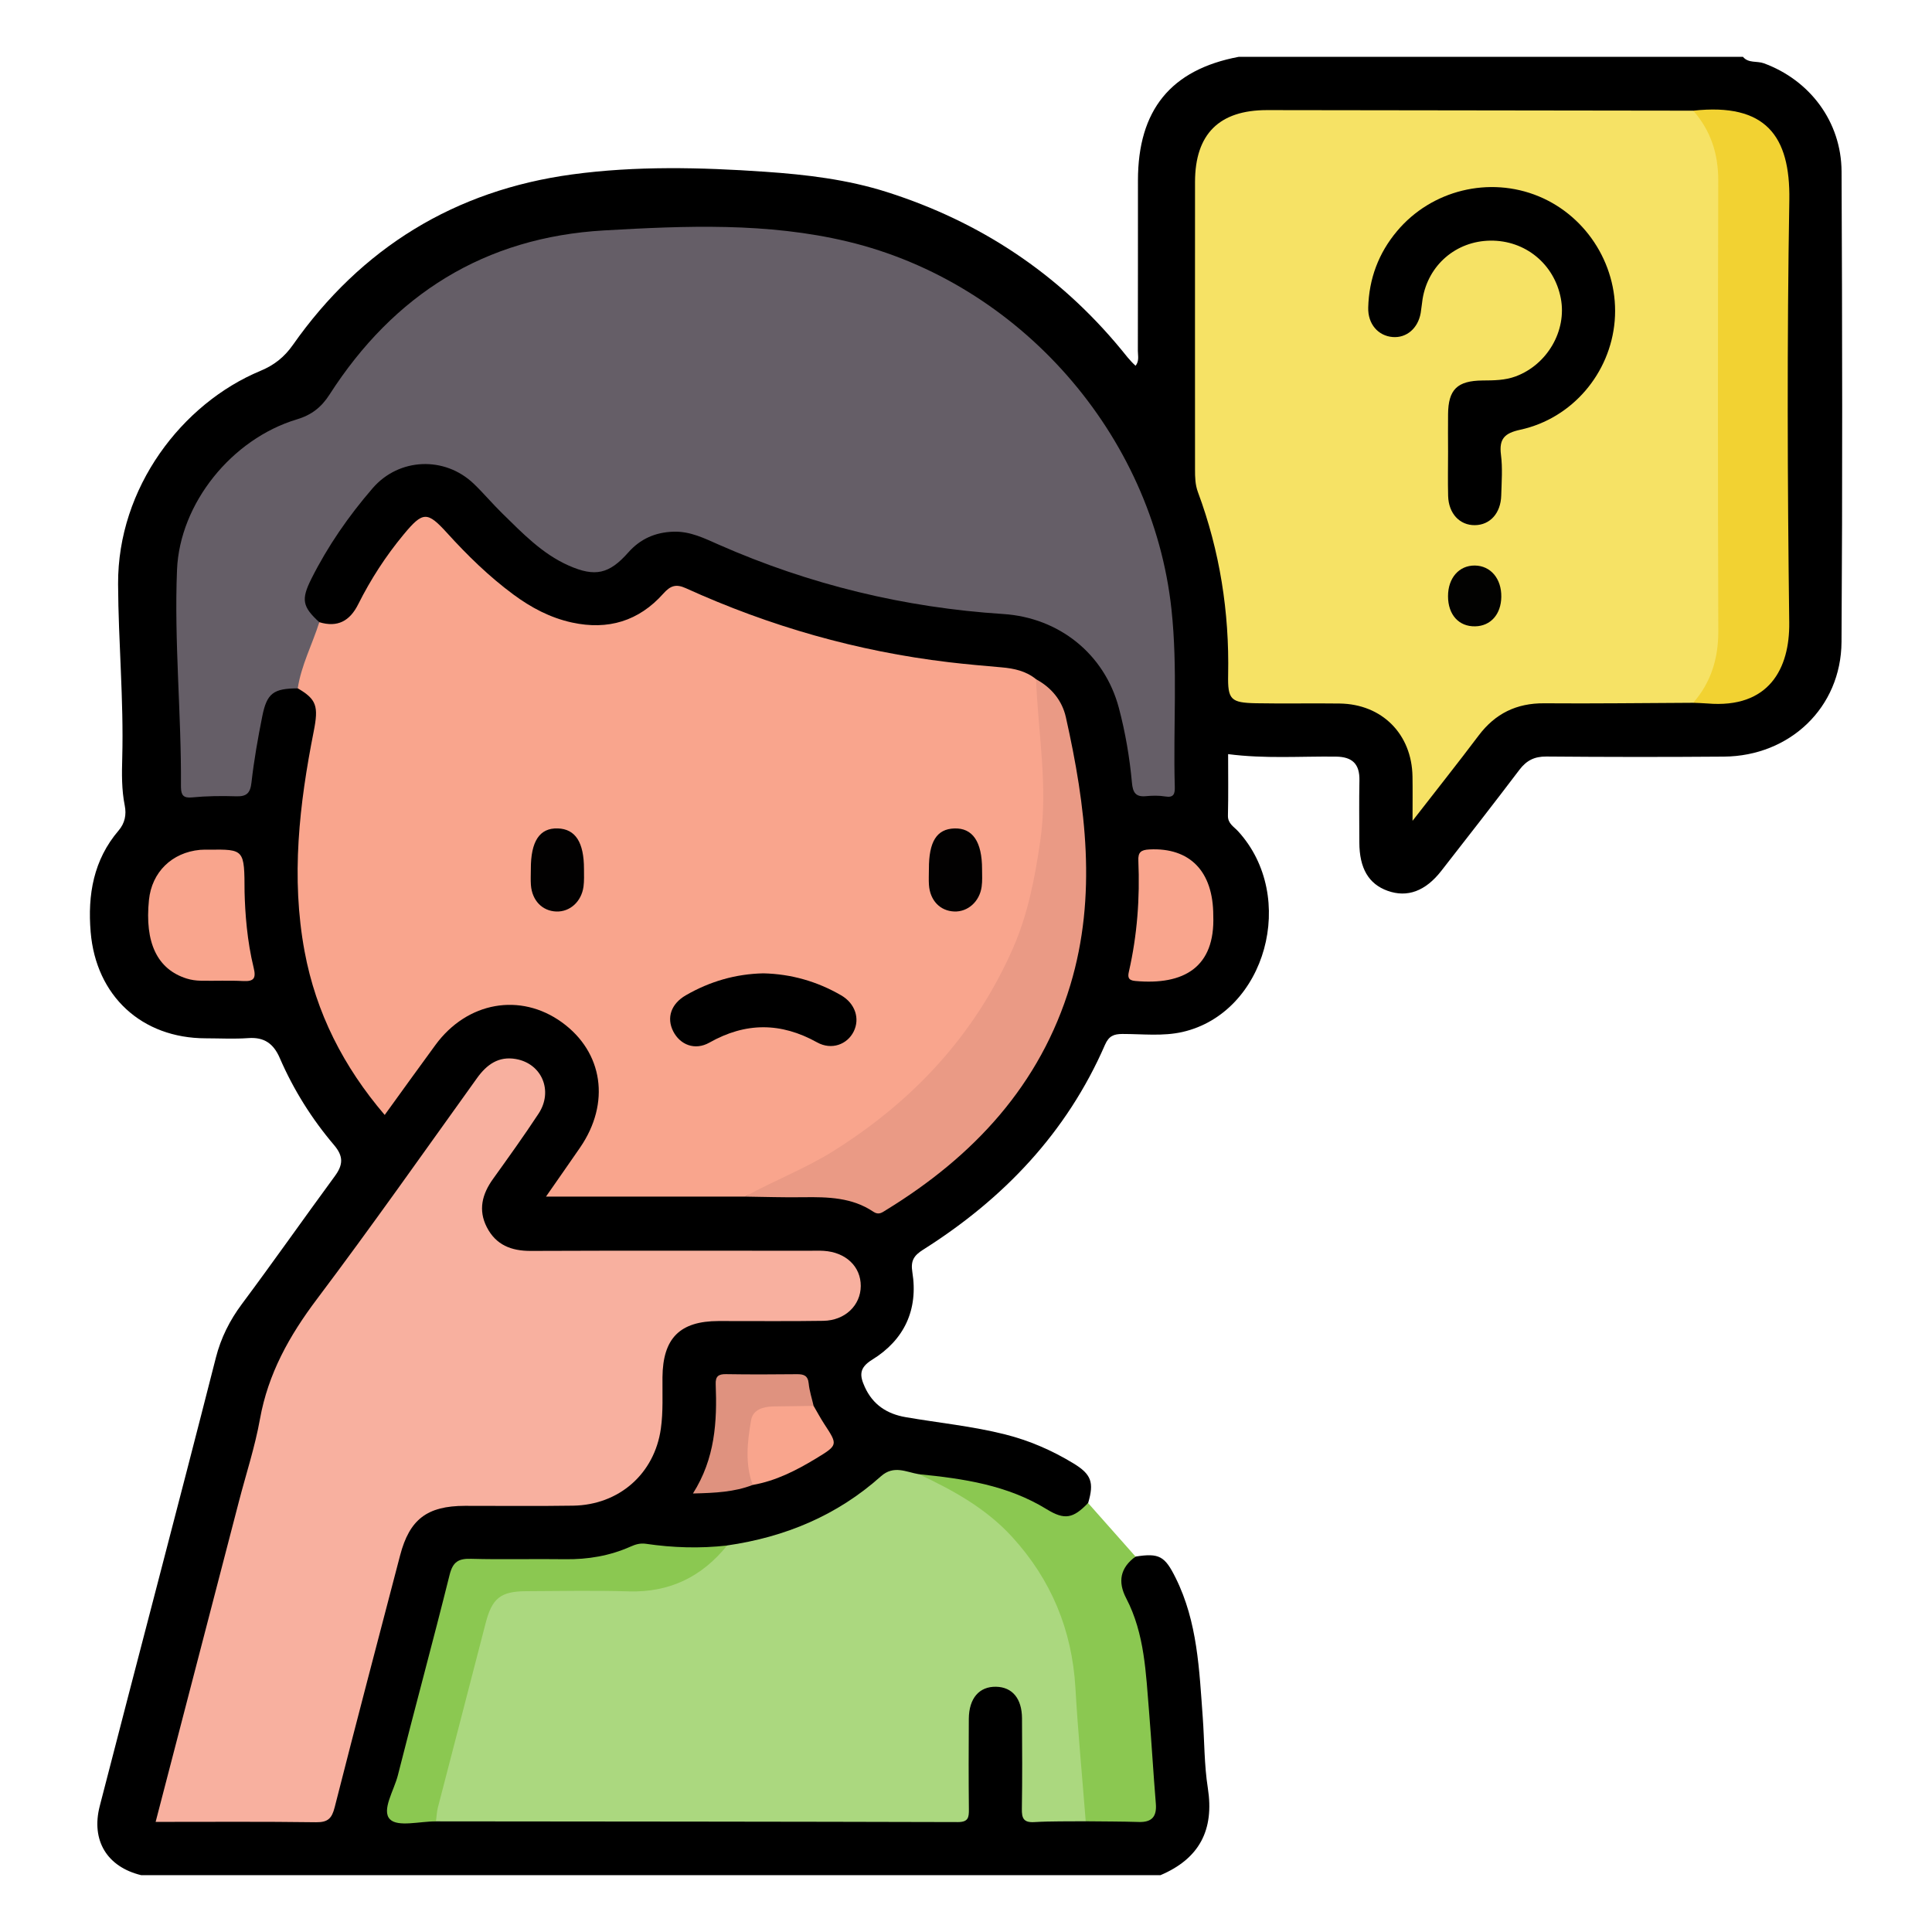 <?xml version="1.0" encoding="utf-8"?>
<!-- Generator: Adobe Illustrator 16.0.0, SVG Export Plug-In . SVG Version: 6.00 Build 0)  -->
<!DOCTYPE svg PUBLIC "-//W3C//DTD SVG 1.1//EN" "http://www.w3.org/Graphics/SVG/1.1/DTD/svg11.dtd">
<svg version="1.1" id="Layer_1" xmlns="http://www.w3.org/2000/svg" xmlns:xlink="http://www.w3.org/1999/xlink" x="0px" y="0px"
	 width="85px" height="85px" viewBox="0 0 85 85" enable-background="new 0 0 85 85" xml:space="preserve">
<g>
	<path fill-rule="evenodd" clip-rule="evenodd" d="M49.959,68.483c1.047-0.166,1.291-0.016,1.764,0.936
		c0.965,1.939,1.039,4.046,1.193,6.139c0.076,1.035,0.062,2.084,0.223,3.105c0.291,1.847-0.371,3.11-2.084,3.837
		c-14.947,0-29.896,0-44.843,0c-1.5-0.364-2.214-1.525-1.824-3.04c1.694-6.578,3.433-13.145,5.109-19.727
		c0.223-0.874,0.611-1.646,1.149-2.367c1.384-1.856,2.714-3.754,4.085-5.621c0.371-0.505,0.383-0.875-0.035-1.368
		c-0.981-1.154-1.785-2.437-2.388-3.83c-0.275-0.634-0.684-0.925-1.385-0.875c-0.622,0.045-1.249,0.01-1.874,0.009
		c-2.809-0.003-4.826-1.86-5.061-4.68c-0.136-1.634,0.124-3.169,1.232-4.464c0.275-0.322,0.348-0.698,0.268-1.098
		c-0.14-0.696-0.129-1.399-0.11-2.101c0.068-2.55-0.171-5.092-0.183-7.643c-0.02-4.237,2.808-7.942,6.265-9.38
		c0.605-0.252,1.048-0.603,1.425-1.139c3.004-4.277,7.133-6.803,12.285-7.502c2.805-0.381,5.649-0.314,8.488-0.118
		c1.829,0.126,3.625,0.34,5.371,0.896c4.097,1.305,7.542,3.587,10.287,6.91c0.197,0.239,0.381,0.492,0.645,0.73
		c0.168-0.21,0.1-0.445,0.1-0.655c0.006-2.499,0.002-4.997,0.004-7.496c0-3.101,1.447-4.877,4.43-5.44c7.396,0,14.793,0,22.188,0
		c0.242,0.29,0.613,0.172,0.918,0.283c2.01,0.735,3.41,2.559,3.42,4.763c0.031,6.899,0.043,13.798-0.002,20.697
		c-0.02,2.885-2.275,5.021-5.174,5.044c-2.604,0.021-5.207,0.018-7.811-0.004c-0.525-0.004-0.873,0.172-1.186,0.583
		c-1.131,1.493-2.283,2.969-3.436,4.446c-0.699,0.898-1.5,1.189-2.365,0.878c-0.834-0.3-1.238-0.989-1.242-2.125
		c-0.002-0.911-0.014-1.823,0.004-2.734c0.014-0.722-0.314-1.036-1.033-1.044c-1.559-0.019-3.121,0.101-4.744-0.11
		c0,0.892,0.014,1.798-0.008,2.704c-0.008,0.354,0.262,0.487,0.445,0.688c2.635,2.879,1.229,7.989-2.439,8.831
		c-0.869,0.199-1.764,0.088-2.646,0.089c-0.381,0.001-0.598,0.087-0.768,0.474c-1.684,3.872-4.469,6.785-8.003,9.017
		c-0.409,0.258-0.553,0.489-0.474,0.984c0.267,1.66-0.357,2.986-1.767,3.856c-0.593,0.365-0.547,0.71-0.325,1.2
		c0.353,0.778,0.973,1.186,1.798,1.328c1.459,0.252,2.937,0.396,4.377,0.759c1.066,0.269,2.062,0.702,2.999,1.271
		c0.795,0.482,0.922,0.839,0.652,1.749c-0.273,0.611-0.736,0.854-1.344,0.697c-0.229-0.059-0.443-0.158-0.643-0.277
		c-1.678-1.001-3.557-1.26-5.441-1.507c-0.826-0.278-1.47-0.002-2.138,0.527c-1.869,1.483-3.996,2.395-6.394,2.617
		c-0.98,0.18-1.957,0.179-2.941,0.018c-0.407-0.066-0.832-0.081-1.23,0.087c-1.126,0.475-2.305,0.569-3.513,0.534
		c-1.064-0.031-2.13,0.011-3.194-0.013c-0.611-0.015-0.952,0.197-1.109,0.822c-0.798,3.173-1.65,6.332-2.45,9.505
		c-0.18,0.714-0.132,0.772,0.578,0.793c0.416,0.012,0.831-0.003,1.248-0.002c7.046-0.044,14.091-0.005,21.136-0.021
		c2.172-0.005,1.913,0.188,1.933-1.914c0.006-0.65,0-1.3,0.002-1.95c0.001-0.233,0-0.469,0.036-0.7
		c0.125-0.777,0.697-1.311,1.409-1.316c0.669-0.006,1.229,0.495,1.335,1.283c0.131,0.981,0.046,1.974,0.054,2.96
		c0.013,1.767-0.085,1.631,1.669,1.641c0.26,0.001,0.52-0.012,0.779,0.018c0.75-0.007,1.502,0.021,2.252-0.011
		c0.41-0.018,0.703-0.157,0.672-0.65c-0.127-2.066-0.248-4.133-0.467-6.192c-0.107-1.017-0.484-1.953-0.836-2.902
		C48.957,69.314,49.174,68.85,49.959,68.483z"/>
	<path fill-rule="evenodd" clip-rule="evenodd" fill="#8BC851" d="M40.426,64.859c1.961,0.194,3.894,0.477,5.623,1.54
		c0.795,0.489,1.166,0.407,1.822-0.272c0.697,0.786,1.393,1.571,2.088,2.356c-0.672,0.492-0.793,1.104-0.41,1.836
		c0.816,1.567,0.863,3.293,1.006,4.997c0.109,1.345,0.186,2.692,0.297,4.037c0.047,0.567-0.172,0.824-0.748,0.807
		c-0.779-0.024-1.559-0.022-2.336-0.031c-0.266-0.319-0.312-0.719-0.33-1.101c-0.07-1.554-0.225-3.102-0.33-4.652
		c-0.283-4.19-2.322-7.168-6.094-8.982C40.77,65.276,40.443,65.234,40.426,64.859z"/>
	<path fill-rule="evenodd" clip-rule="evenodd" fill="#F9A58D" d="M32.775,52.646c-2.879,0-5.759,0-8.754,0
		c0.532-0.766,1.019-1.458,1.499-2.156c1.345-1.956,1.019-4.198-0.8-5.513c-1.826-1.319-4.164-0.905-5.558,0.991
		c-0.739,1.005-1.465,2.02-2.237,3.085c-1.815-2.123-3.022-4.492-3.525-7.197c-0.604-3.254-0.232-6.477,0.403-9.682
		c0.218-1.103,0.125-1.409-0.704-1.89c-0.154-0.139-0.17-0.322-0.107-0.493c0.301-0.827,0.381-1.753,1.056-2.417
		c0.805,0.244,1.344-0.052,1.713-0.791c0.548-1.094,1.211-2.119,1.993-3.062c0.853-1.029,1.043-1.034,1.922-0.065
		c0.893,0.984,1.842,1.91,2.912,2.701c0.778,0.575,1.617,1.023,2.578,1.232c1.589,0.345,2.94-0.065,4.016-1.271
		c0.314-0.352,0.557-0.437,0.993-0.239c3.687,1.676,7.54,2.776,11.565,3.255c0.773,0.092,1.55,0.159,2.327,0.227
		c0.552,0.048,1.075,0.162,1.517,0.523c0.32,0.403,0.223,0.902,0.283,1.354c0.434,3.182,0.389,6.346-0.681,9.41
		c-1.195,3.427-3.274,6.24-6.102,8.52c-1.595,1.285-3.35,2.285-5.189,3.161C33.533,52.503,33.125,52.464,32.775,52.646z"/>
	<path fill-rule="evenodd" clip-rule="evenodd" fill="#655E67" d="M14.048,27.375c-0.307,0.973-0.792,1.888-0.949,2.91
		c-1.064,0.005-1.355,0.208-1.559,1.223c-0.193,0.966-0.366,1.939-0.476,2.918c-0.053,0.471-0.215,0.623-0.674,0.608
		c-0.648-0.021-1.303-0.014-1.948,0.049c-0.372,0.036-0.468-0.105-0.479-0.416c0-0.026-0.002-0.052-0.002-0.078
		c0.023-3.175-0.303-6.346-0.173-9.521c0.12-2.92,2.411-5.758,5.272-6.617c0.641-0.192,1.076-0.528,1.436-1.089
		c2.829-4.405,6.823-6.924,12.085-7.225c3.581-0.205,7.178-0.356,10.714,0.491c7.559,1.811,13.417,8.486,14.245,16.182
		c0.281,2.598,0.07,5.201,0.146,7.8c0.008,0.309-0.037,0.497-0.424,0.431c-0.279-0.047-0.574-0.038-0.857-0.012
		c-0.453,0.041-0.566-0.18-0.604-0.592c-0.102-1.112-0.289-2.213-0.576-3.294c-0.633-2.38-2.639-3.97-5.086-4.129
		c-4.344-0.28-8.517-1.291-12.505-3.047c-0.64-0.281-1.264-0.598-2.003-0.575c-0.805,0.025-1.463,0.319-1.991,0.916
		c-0.838,0.948-1.459,1.087-2.616,0.576c-1.171-0.517-2.037-1.428-2.929-2.3c-0.428-0.418-0.813-0.88-1.245-1.295
		c-1.28-1.232-3.295-1.151-4.453,0.188c-1.058,1.224-1.976,2.547-2.703,3.998C13.246,26.375,13.3,26.691,14.048,27.375z"/>
	<path fill-rule="evenodd" clip-rule="evenodd" fill="#F6E265" d="M74.496,30.92c-2.186,0.01-4.373,0.039-6.559,0.022
		c-1.217-0.009-2.154,0.451-2.883,1.418c-0.904,1.201-1.842,2.379-2.908,3.753c0-0.787,0.008-1.368-0.002-1.948
		c-0.029-1.868-1.34-3.188-3.205-3.213c-1.223-0.017-2.447,0.011-3.672-0.012c-1.123-0.022-1.256-0.158-1.234-1.252
		c0.055-2.762-0.365-5.442-1.328-8.033c-0.123-0.331-0.129-0.66-0.129-0.997c0-4.218-0.004-8.437,0-12.655
		c0.004-2.107,1.062-3.161,3.174-3.159C62,4.851,68.248,4.861,74.498,4.869C75.33,5.22,75.5,6.006,75.719,6.751
		c0.125,0.428,0.111,0.875,0.111,1.317c0,6.549-0.002,13.099,0.002,19.649c0.002,0.818-0.104,1.603-0.479,2.343
		C75.158,30.445,74.91,30.761,74.496,30.92z"/>
	<path fill-rule="evenodd" clip-rule="evenodd" fill="#F8B09F" d="M6.847,80.156c1.236-4.755,2.45-9.428,3.665-14.101
		c0.313-1.207,0.706-2.398,0.925-3.622c0.359-1.999,1.293-3.667,2.502-5.272c2.409-3.2,4.713-6.478,7.049-9.731
		c0.431-0.6,0.953-0.971,1.71-0.837c1.144,0.202,1.651,1.406,0.997,2.402c-0.643,0.978-1.326,1.928-2.008,2.879
		c-0.476,0.665-0.656,1.362-0.269,2.118c0.4,0.781,1.076,1.047,1.936,1.043c4.087-0.017,8.174-0.007,12.261-0.007
		c0.208,0,0.417-0.009,0.625,0.004c0.974,0.062,1.634,0.691,1.63,1.548c-0.004,0.846-0.688,1.516-1.646,1.531
		c-1.536,0.025-3.072,0.005-4.608,0.009c-1.709,0.003-2.454,0.757-2.47,2.475c-0.007,0.754,0.034,1.518-0.071,2.259
		c-0.281,1.994-1.848,3.356-3.856,3.389c-1.587,0.025-3.176,0.006-4.764,0.008c-1.662,0.002-2.437,0.592-2.852,2.179
		c-0.965,3.693-1.939,7.385-2.879,11.084c-0.125,0.49-0.297,0.664-0.82,0.657C11.588,80.139,9.273,80.156,6.847,80.156z"/>
	<path fill-rule="evenodd" clip-rule="evenodd" fill="#ABD87F" d="M40.426,64.859c1.506,0.705,2.951,1.501,4.093,2.747
		c1.725,1.884,2.646,4.098,2.795,6.654c0.113,1.958,0.299,3.912,0.453,5.868c-0.754,0.009-1.51-0.008-2.264,0.037
		c-0.471,0.027-0.553-0.171-0.545-0.586c0.021-1.328,0.014-2.656,0.006-3.983c-0.006-0.87-0.428-1.371-1.139-1.386
		c-0.741-0.015-1.194,0.505-1.201,1.409c-0.009,1.328-0.011,2.656,0.003,3.983c0.004,0.359-0.026,0.563-0.486,0.562
		c-7.654-0.021-15.308-0.025-22.961-0.032c-0.265-0.308-0.142-0.645-0.057-0.965c0.697-2.64,1.362-5.287,2.064-7.926
		c0.275-1.034,0.797-1.428,1.93-1.452c1.56-0.034,3.121-0.028,4.681-0.005c1.315,0.02,2.449-0.399,3.413-1.281
		c0.234-0.215,0.488-0.387,0.778-0.509c2.546-0.367,4.837-1.316,6.766-3.042C39.326,64.444,39.864,64.766,40.426,64.859z"/>
	<path fill-rule="evenodd" clip-rule="evenodd" fill="#F2D232" d="M74.496,30.92c0.783-0.904,1.105-1.947,1.102-3.149
		c-0.021-6.61-0.02-13.22-0.002-19.831c0.002-1.175-0.33-2.19-1.098-3.071c3.184-0.347,4.271,1.109,4.225,3.933
		c-0.104,6.194-0.082,12.391-0.004,18.586c0.025,2.022-0.887,3.792-3.6,3.562C74.912,30.933,74.703,30.93,74.496,30.92z"/>
	<path fill-rule="evenodd" clip-rule="evenodd" fill="#EA9A85" d="M32.775,52.646c1.292-0.713,2.677-1.239,3.931-2.03
		c3.489-2.199,6.188-5.093,7.858-8.892c0.661-1.503,0.966-3.092,1.202-4.717c0.352-2.397-0.094-4.75-0.184-7.122
		c0.68,0.365,1.146,0.938,1.311,1.665c0.877,3.913,1.381,7.86,0.197,11.79c-1.324,4.399-4.26,7.541-8.111,9.9
		c-0.171,0.105-0.317,0.232-0.556,0.071c-0.934-0.63-2-0.652-3.076-0.638C34.49,52.686,33.632,52.657,32.775,52.646z"/>
	<path fill-rule="evenodd" clip-rule="evenodd" fill="#8BC851" d="M31.99,67.996c-1.112,1.378-2.528,2.071-4.325,2.018
		c-1.504-0.046-3.01-0.014-4.515-0.008c-1.135,0.005-1.504,0.316-1.787,1.417c-0.694,2.701-1.401,5.399-2.098,8.101
		c-0.051,0.197-0.057,0.406-0.084,0.61c-0.7-0.007-1.677,0.26-2.024-0.093c-0.385-0.392,0.182-1.275,0.348-1.937
		c0.743-2.944,1.543-5.874,2.276-8.819c0.144-0.575,0.392-0.72,0.946-0.704c1.377,0.038,2.756-0.002,4.134,0.018
		c1.003,0.014,1.964-0.147,2.882-0.556c0.215-0.096,0.422-0.159,0.673-0.123C29.604,68.095,30.795,68.132,31.99,67.996z"/>
	<path fill-rule="evenodd" clip-rule="evenodd" fill="#F9A58D" d="M10.76,39.241c0.023,0.931,0.109,2.149,0.401,3.34
		c0.111,0.455,0.013,0.606-0.462,0.581c-0.622-0.033-1.248-0.002-1.871-0.015c-0.205-0.004-0.417-0.033-0.612-0.094
		c-1.296-0.405-1.855-1.576-1.662-3.46c0.125-1.221,1.007-2.087,2.245-2.203c0.129-0.012,0.26-0.007,0.39-0.008
		C10.754,37.365,10.754,37.365,10.76,39.241z"/>
	<path fill-rule="evenodd" clip-rule="evenodd" fill="#F9A58D" d="M53.379,40.282c0.084,2.267-1.283,3.075-3.439,2.876
		c-0.318-0.029-0.324-0.188-0.273-0.412c0.367-1.606,0.486-3.234,0.416-4.876c-0.018-0.374,0.113-0.479,0.484-0.498
		C52.348,37.28,53.379,38.333,53.379,40.282z"/>
	<path fill-rule="evenodd" clip-rule="evenodd" fill="#DF927F" d="M33.116,65.331c-0.804,0.311-1.642,0.353-2.629,0.376
		c0.977-1.541,1.065-3.162,1.001-4.807c-0.014-0.344,0.118-0.448,0.451-0.443c1.04,0.017,2.08,0.013,3.119,0.002
		c0.3-0.003,0.486,0.055,0.521,0.407c0.033,0.333,0.141,0.658,0.216,0.986c-0.413,0.39-0.93,0.22-1.405,0.248
		c-0.948,0.057-1.188,0.283-1.23,1.216C33.13,63.987,33.22,64.662,33.116,65.331z"/>
	<path fill-rule="evenodd" clip-rule="evenodd" fill="#F9A58D" d="M33.116,65.331c-0.346-0.943-0.235-1.908-0.069-2.855
		c0.081-0.46,0.529-0.59,0.972-0.599c0.592-0.011,1.184-0.017,1.776-0.024c0.157,0.268,0.302,0.541,0.471,0.8
		c0.6,0.916,0.609,0.923-0.371,1.518C35.029,64.695,34.131,65.155,33.116,65.331z"/>
	<path fill-rule="evenodd" clip-rule="evenodd" d="M33.588,42.823c1.222,0.029,2.361,0.355,3.416,0.965
		c0.621,0.359,0.838,1.026,0.554,1.596c-0.283,0.569-0.972,0.829-1.607,0.477c-1.598-0.888-3.145-0.891-4.741,0.01
		c-0.638,0.36-1.292,0.095-1.593-0.501c-0.297-0.589-0.097-1.204,0.556-1.581C31.227,43.18,32.365,42.848,33.588,42.823z"/>
	<path fill-rule="evenodd" clip-rule="evenodd" fill="#020101" d="M40.868,38.235c-0.004-1.207,0.343-1.76,1.117-1.787
		c0.805-0.028,1.222,0.583,1.222,1.791c0,0.259,0.018,0.521-0.019,0.775c-0.091,0.656-0.611,1.112-1.207,1.088
		c-0.621-0.025-1.064-0.486-1.111-1.168C40.854,38.701,40.868,38.468,40.868,38.235z"/>
	<path fill-rule="evenodd" clip-rule="evenodd" fill="#020101" d="M23.355,38.243c-0.006-1.232,0.387-1.824,1.188-1.796
		c0.773,0.026,1.15,0.61,1.15,1.785c0,0.258,0.013,0.52-0.021,0.775c-0.09,0.662-0.599,1.117-1.195,1.096
		c-0.617-0.021-1.066-0.481-1.119-1.162C23.341,38.709,23.355,38.476,23.355,38.243z"/>
	<path fill-rule="evenodd" clip-rule="evenodd" d="M63.709,19.872c-0.002-0.546-0.006-1.093,0-1.64
		c0.008-1.094,0.4-1.482,1.52-1.492c0.496-0.004,0.986-0.005,1.461-0.183c1.387-0.519,2.25-2.009,1.98-3.429
		c-0.287-1.513-1.566-2.561-3.102-2.541c-1.51,0.02-2.734,1.074-2.98,2.567c-0.033,0.206-0.049,0.414-0.084,0.619
		c-0.119,0.673-0.623,1.103-1.23,1.055c-0.645-0.051-1.098-0.576-1.078-1.297c0.033-1.264,0.453-2.393,1.268-3.363
		c1.516-1.807,4.059-2.429,6.23-1.532c2.168,0.896,3.541,3.146,3.346,5.482c-0.193,2.308-1.867,4.29-4.152,4.788
		c-0.689,0.15-0.941,0.393-0.852,1.1c0.076,0.589,0.029,1.195,0.012,1.793c-0.021,0.781-0.492,1.299-1.16,1.306
		s-1.154-0.511-1.176-1.283C63.695,21.173,63.709,20.522,63.709,19.872z"/>
	<path fill-rule="evenodd" clip-rule="evenodd" fill="#020201" d="M63.707,26.235c-0.002-0.804,0.484-1.361,1.18-1.354
		c0.695,0.008,1.176,0.578,1.164,1.378c-0.01,0.767-0.467,1.283-1.148,1.297C64.184,27.572,63.709,27.047,63.707,26.235z"/>
</g>
</svg>
